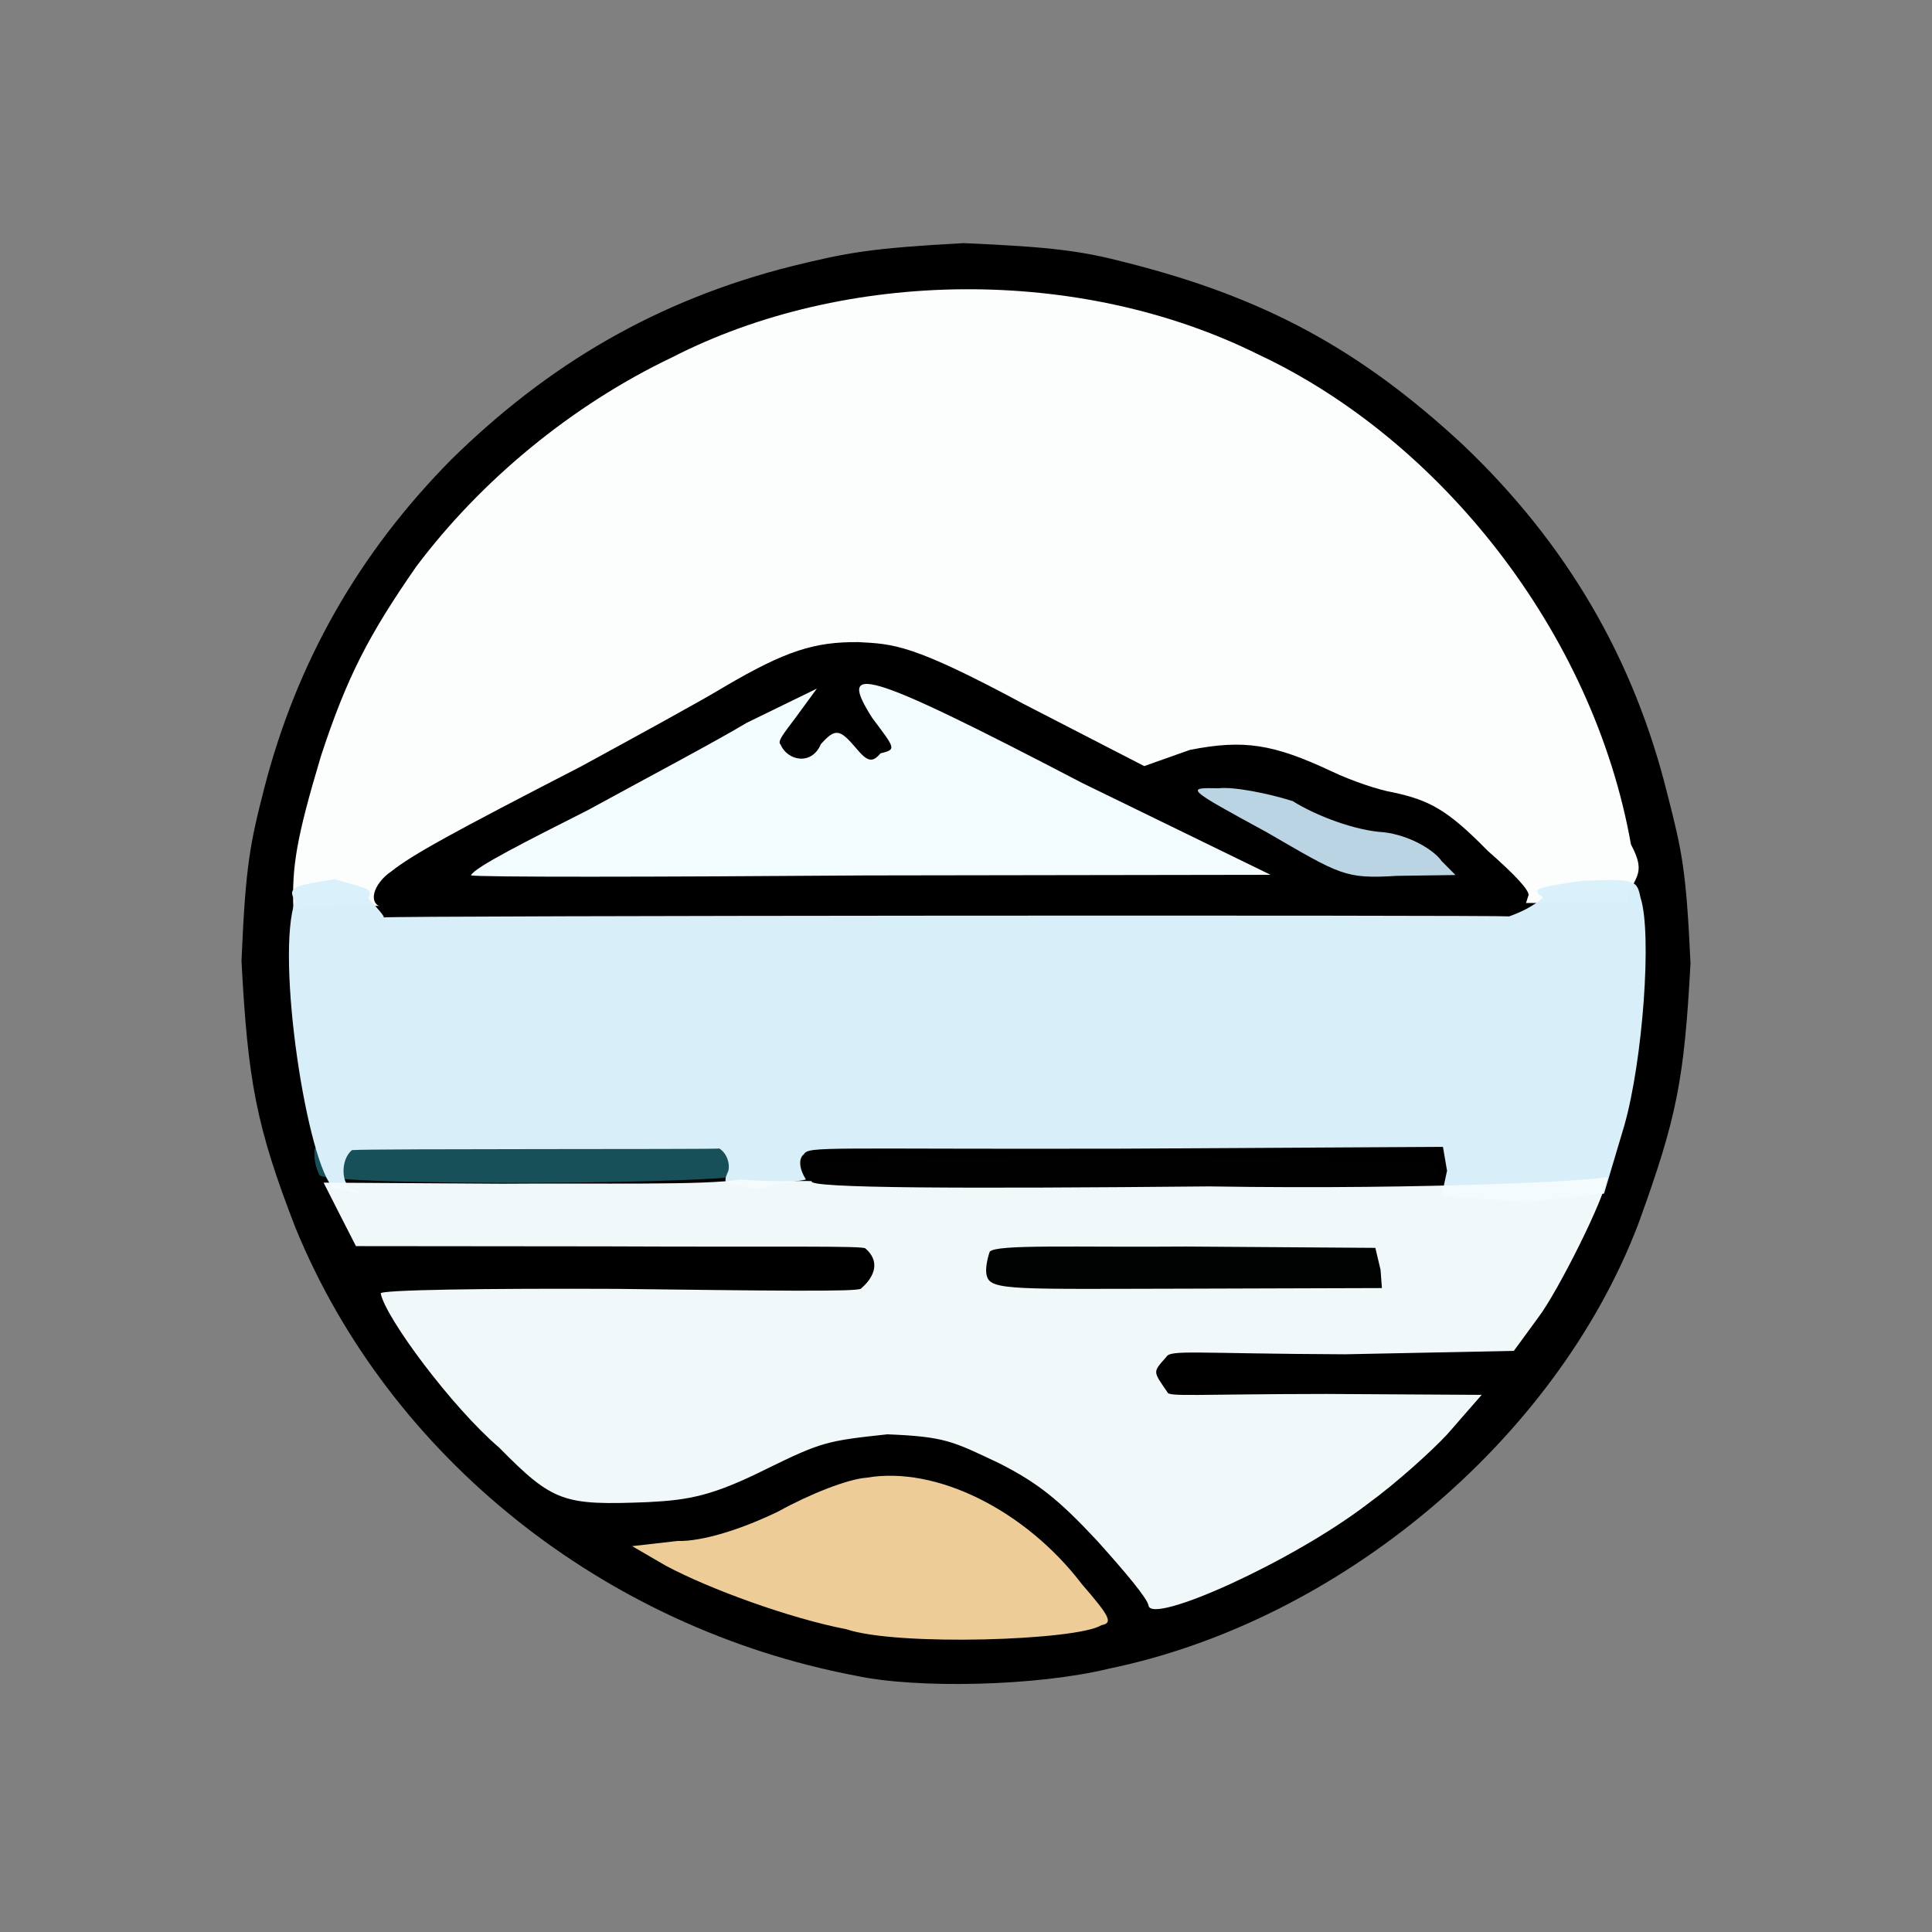 <?xml version="1.0" ?>
<svg xmlns="http://www.w3.org/2000/svg" version="1.1" width="224" height="224">
  <rect width="100%" height="100%" fill="#808080" stroke="none"/>
  <defs/>
  <g>
    <path d="M 99.169 194.275 C 70.021 188.733 45.125 168.923 34.257 142.348 C 29.711 130.623 28.731 125.351 28.0 111.399 C 28.468 100.374 28.977 97.873 30.639 91.381 C 34.429 76.695 41.638 64.081 52.327 53.277 C 63.495 42.297 76.141 34.789 91.896 30.84 C 98.309 29.277 100.877 28.783 111.712 28.188 C 122.068 28.634 125.446 29.103 130.638 30.456 C 146.709 34.523 157.737 40.566 169.561 51.516 C 181.633 62.981 189.458 76.382 193.341 92.163 C 195.053 98.791 195.514 101.088 196.0 111.694 C 195.267 125.162 194.456 129.506 189.937 141.937 C 180.366 166.995 155.232 187.972 128.577 193.466 C 120.17 195.514 106.234 195.812 99.169 194.275" stroke-width="1.0" fill="rgb(0, 0, 0)" opacity="1.0"/>
    <path d="M 34.017 105.374 C 33.83 100.505 34.35 97.221 37.208 87.675 C 40.24 78.417 42.803 73.555 48.251 65.704 C 55.731 55.729 66.302 46.968 77.939 41.424 C 97.963 31.159 125.139 30.768 145.905 41.105 C 166.808 50.894 184.701 73.126 189.098 97.91 C 191.093 101.613 189.22 101.622 188.542 104.709 C 188.688 104.713 35.294 104.441 34.017 105.374" stroke-width="0.0" fill="rgb(252, 254, 254)" opacity="0.999"/>
    <path d="M 93.709 136.932 C 93.35 136.238 93.516 135.441 94.034 134.997 C 94.286 134.471 108.739 134.431 130.506 134.241 C 165.808 134.641 166.411 134.581 166.596 135.96 C 166.412 137.836 165.809 137.924 130.12 137.932 C 98.003 137.884 93.933 137.702 93.709 136.932" stroke-width="1.0" fill="rgb(2, 2, 2)" opacity="0.963"/>
    <path d="M 44.61 105.25 C 42.439 104.971 43.291 102.442 45.35 101.045 C 47.83 99.075 52.385 96.585 67.398 88.845 C 73.6 85.456 81.137 81.353 83.992 79.622 C 91.136 75.421 94.463 74.41 99.528 74.447 C 103.619 74.672 105.719 74.645 118.675 81.616 L 132.663 88.822 L 137.945 86.948 C 144.223 85.709 147.637 86.263 154.394 89.434 C 156.777 90.569 159.958 91.622 161.51 91.868 C 165.658 92.771 167.774 93.822 172.452 98.609 C 175.945 101.682 177.223 103.183 177.228 103.763 L 176.678 105.473 L 110.902 105.496 C 74.879 105.217 44.546 105.052 44.61 105.25" stroke-width="1.0" fill="rgb(0, 0, 0)" opacity="1"/>
    <path d="M 37.039 136.251 C 36.626 135.413 36.36 134.376 36.472 133.231 C 36.956 132.442 41.591 131.913 62.433 132.923 C 84.838 131.84 87.709 132.14 88.391 133.496 C 88.686 134.536 88.272 135.469 87.669 136.029 C 85.606 137.395 38.204 137.55 37.039 136.251" stroke-width="1.0" fill="rgb(24, 80, 89)" opacity="0.997"/>
    <path d="M 98.111 188.893 C 91.599 187.639 82.265 184.247 77.198 181.534 L 73.289 179.262 L 78.525 178.666 C 81.447 178.744 86.023 177.285 90.236 175.241 C 93.966 173.181 98.359 171.465 100.485 171.327 C 108.513 169.934 118.872 175.063 125.443 183.678 C 128.716 187.46 129.062 188.167 127.695 188.429 C 124.958 190.194 104.07 190.902 98.111 188.893" stroke-width="1.0" fill="rgb(237, 204, 151)" opacity="0.998"/>
    <path d="M 38.755 137.86 C 35.649 135.235 31.899 110.971 34.222 104.44 C 33.193 102.83 34.289 102.664 38.811 101.933 C 42.664 103.056 43.246 103.011 42.717 104.148 C 43.514 105.046 44.668 106.284 44.481 106.371 C 45.284 106.147 173.871 106.086 174.98 106.247 C 176.457 105.713 177.746 105.07 178.925 104.063 C 177.564 103.122 177.827 102.927 183.5 102.118 C 189.793 101.864 189.766 102.085 190.219 104.125 C 191.552 108.249 190.469 122.94 188.336 130.464 L 185.975 138.393 L 177.159 139.39 L 167.135 138.683 L 167.774 135.737 L 167.299 132.97 L 130.227 133.178 C 96.001 133.261 93.751 132.858 93.216 133.817 C 92.532 134.322 92.678 135.563 93.442 136.751 C 92.82 136.966 90.793 136.979 88.072 137.902 C 84.001 137.178 83.655 137.545 84.459 135.715 C 84.634 134.89 84.303 133.758 83.41 133.162 C 82.756 133.274 43.023 133.167 40.814 133.345 C 39.395 134.477 39.57 137.574 40.948 137.872 C 42.099 138.185 42.23 138.368 41.292 138.309 C 40.854 138.252 39.746 137.855 38.755 137.86" stroke-width="1.0" fill="rgb(217, 239, 250)" opacity="0.992"/>
    <path d="M 54.595 101.489 C 55.049 100.539 61.023 97.538 68.21 93.9 C 74.491 90.462 82.951 85.985 86.571 83.806 L 94.707 79.839 L 92.232 83.222 C 90.969 84.909 90.076 85.973 90.497 86.305 C 91.309 88.251 94.136 88.765 95.168 86.283 C 96.848 84.405 97.36 84.509 99.262 86.751 C 100.573 88.333 101.16 88.458 102.084 87.345 C 103.958 86.889 103.819 86.82 101.147 83.265 C 97.131 76.951 99.609 77.285 125.497 90.794 L 147.316 101.428 L 100.313 101.5 C 75.505 101.685 55.349 101.711 54.595 101.489" stroke-width="1.0" fill="rgb(243, 252, 255)" opacity="0.994"/>
    <path d="M 146.858 96.488 C 137.558 91.421 137.38 91.301 141.293 91.394 C 143.01 91.188 147.031 91.979 149.876 92.881 C 152.588 94.586 157.152 96.309 160.43 96.491 C 163.439 96.844 166.253 98.542 167.152 99.842 L 168.752 101.452 L 162.005 101.547 C 155.885 101.917 155.462 101.467 146.858 96.488" stroke-width="1.0" fill="rgb(199, 225, 242)" opacity="0.941"/>
    <path d="M 133.163 186.158 C 133.044 185.318 130.377 182.172 127.176 178.608 C 122.739 173.854 120.31 171.921 115.88 169.67 C 110.413 167.078 109.58 166.574 102.886 166.298 C 95.88 167.05 95.239 167.19 88.895 170.297 C 82.601 173.438 79.918 173.917 75.113 174.16 C 65.346 174.542 64.153 174.214 57.861 167.824 C 52.421 163.183 44.726 152.82 44.146 149.986 C 43.638 149.533 56.754 149.369 71.457 149.434 C 89.108 149.643 99.555 149.794 99.822 149.401 C 101.528 147.934 101.998 146.179 100.349 144.759 C 100.246 144.41 90.747 144.601 70.028 144.507 L 41.269 144.479 L 39.407 140.835 L 37.518 137.116 L 58.278 137.243 C 69.096 137.15 82.158 137.445 85.722 136.75 C 89.708 137.081 93.106 136.867 94.108 136.943 C 93.5 137.788 112.026 137.818 140.171 137.554 C 166.135 137.969 186.571 136.822 186.362 136.395 C 186.178 138.721 180.552 149.871 178.366 152.727 L 175.518 156.623 L 155.974 157.019 C 138.64 156.946 135.704 156.459 135.232 157.319 C 133.608 159.149 133.672 158.941 135.356 161.426 C 135.492 161.969 138.733 161.635 153.785 161.617 L 171.788 161.723 L 167.797 166.295 C 166.09 168.141 161.993 171.874 158.591 174.353 C 149.752 181.123 133.525 188.383 133.163 186.158" stroke-width="1.0" fill="rgb(243, 251, 253)" opacity="0.987"/>
    <path d="M 114.428 147.965 C 114.18 147.255 114.464 145.946 114.753 145.124 C 115.487 144.239 124.743 144.631 137.591 144.527 L 159.459 144.68 L 160.063 147.216 L 160.222 149.341 L 137.564 149.41 C 117.884 149.445 114.852 149.645 114.428 147.965" stroke-width="1.0" fill="rgb(1, 2, 2)" opacity="0.993"/>
  </g>
</svg>
